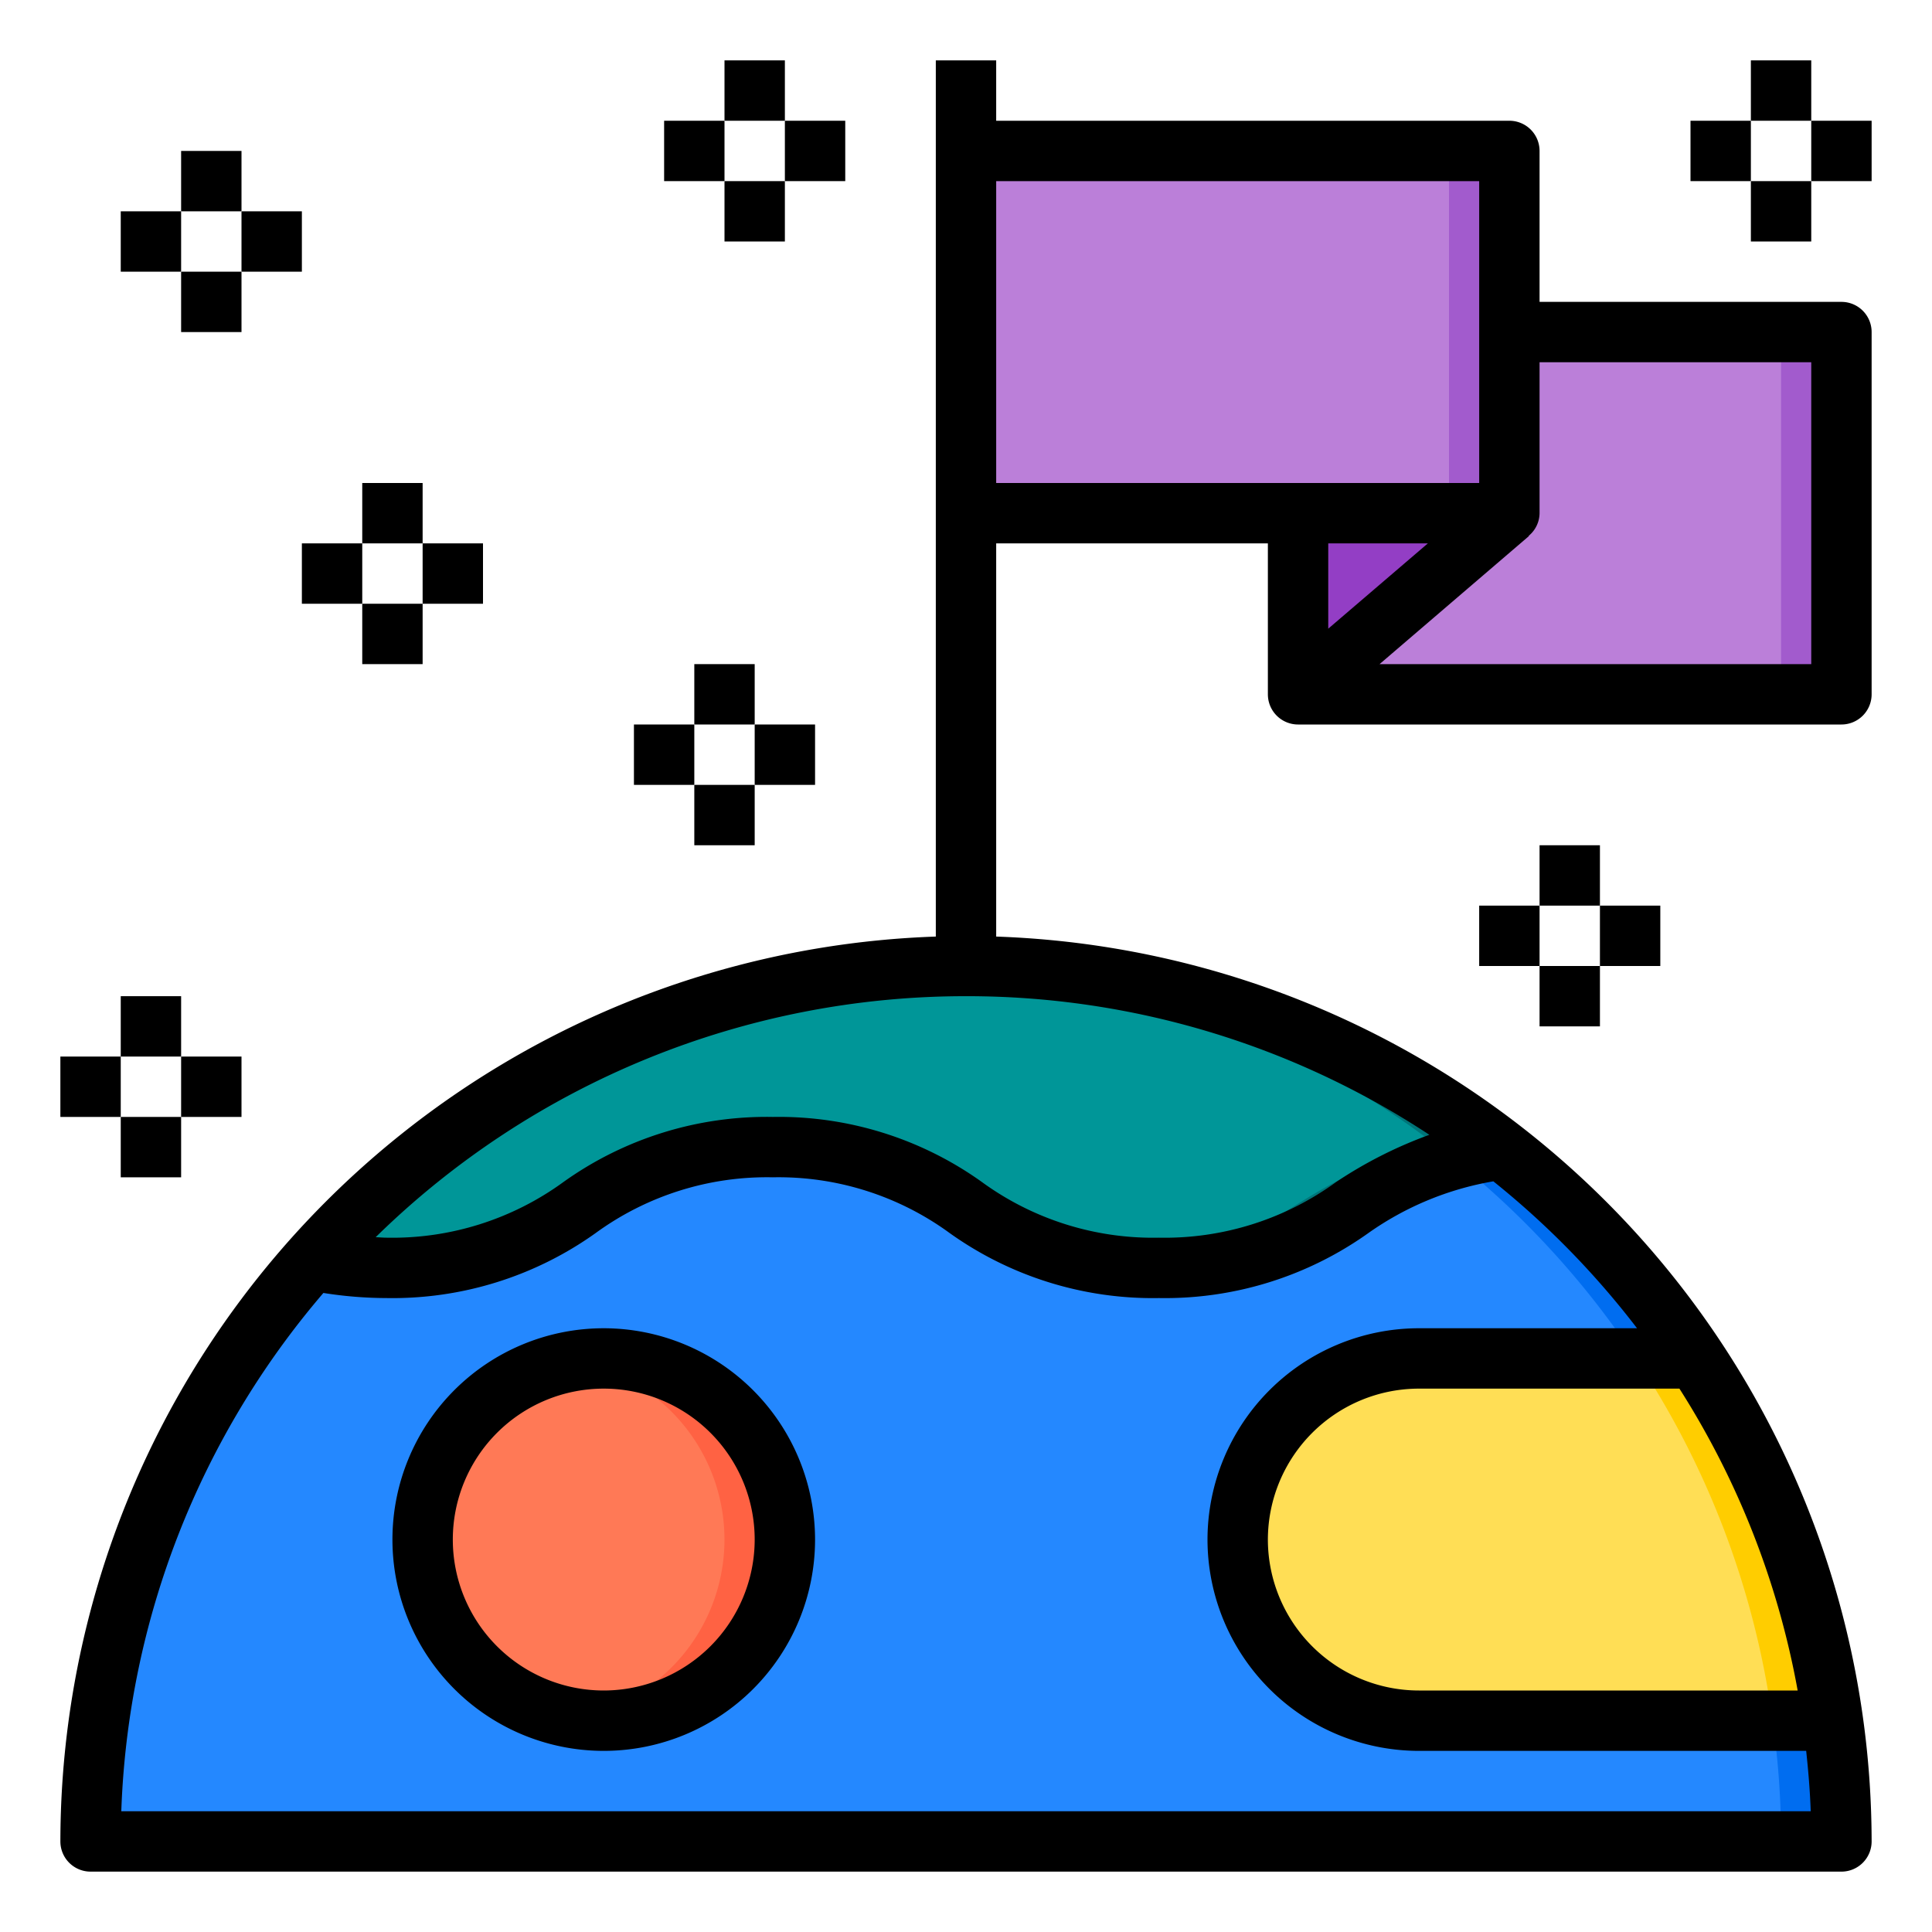 <svg height="512" viewBox="0 0 64 64" width="512" xmlns="http://www.w3.org/2000/svg"><g id="flag"><path d="m61 11v12h-18l7-6v-6z" fill="#bb7fd9"/><path d="m61 61h-58a28.818 28.818 0 0 1 7.31-19.24 12.01 12.01 0 0 0 2.49.24c6.4 0 6.4-4 12.8-4s6.39 4 12.79 4c5.88 0 6.36-3.37 11.37-3.92a28.808 28.808 0 0 1 6.43 6.92h-9.19a6.009 6.009 0 0 0 -6 6 6 6 0 0 0 6 6h13.72a27.8 27.8 0 0 1 .28 4zm-35-10a6 6 0 1 0 -6 6 6 6 0 0 0 6-6z" fill="#2488ff"/><path d="m49.76 38.08a9.8 9.8 0 0 0 -1.61.31 28.8 28.8 0 0 1 6.04 6.61h2a28.808 28.808 0 0 0 -6.43-6.92zm10.96 18.92h-2a27.8 27.8 0 0 1 .28 4h2a27.8 27.8 0 0 0 -.28-4z" fill="#006df0"/><path d="m60.72 57h-13.72a6 6 0 0 1 -6-6 6.009 6.009 0 0 1 6-6h9.19a28.615 28.615 0 0 1 4.53 12z" fill="#ffde55"/><path d="m50 11v6h-7-11v-12h18z" fill="#bb7fd9"/><path d="m59 11h2v12h-2z" fill="#a25bcd"/><path d="m48 5h2v12h-2z" fill="#a25bcd"/><path d="m50 17-7 6v-6z" fill="#933ec5"/><path d="m49.76 38.08c-5.01.55-5.49 3.92-11.37 3.92-6.4 0-6.4-4-12.79-4s-6.4 4-12.8 4a12.01 12.01 0 0 1 -2.49-.24 28.98 28.98 0 0 1 39.45-3.68z" fill="#009698"/><path d="m49.76 38.08c-5.01.55-5.49 3.92-11.37 3.92-.37 0-.71-.01-1.04-.04 4.99-.34 5.69-3.36 10.41-3.88a28.7 28.7 0 0 0 -16.87-6.06c.37-.01.74-.02 1.11-.02a28.807 28.807 0 0 1 17.76 6.08z" fill="#007579"/><circle cx="20" cy="51" fill="#ff7956" r="6"/><path d="m60.72 57h-2a28.615 28.615 0 0 0 -4.53-12h2a28.615 28.615 0 0 1 4.53 12z" fill="#ffcd00"/><path d="m26 51a6 6 0 0 1 -6 6 5.47 5.47 0 0 1 -1-.09 5.993 5.993 0 0 0 0-11.82 5.47 5.47 0 0 1 1-.09 6 6 0 0 1 6 6z" fill="#ff6243"/><path d="m20 44a7 7 0 1 0 7 7 7.008 7.008 0 0 0 -7-7zm0 12a5 5 0 1 1 5-5 5.006 5.006 0 0 1 -5 5z"/><path d="m22 4h2v2h-2z"/><path d="m24 2h2v2h-2z"/><path d="m24 6h2v2h-2z"/><path d="m26 4h2v2h-2z"/><path d="m10 18h2v2h-2z"/><path d="m12 16h2v2h-2z"/><path d="m12 20h2v2h-2z"/><path d="m14 18h2v2h-2z"/><path d="m21 24h2v2h-2z"/><path d="m23 22h2v2h-2z"/><path d="m23 26h2v2h-2z"/><path d="m25 24h2v2h-2z"/><path d="m49 30h2v2h-2z"/><path d="m51 28h2v2h-2z"/><path d="m51 32h2v2h-2z"/><path d="m53 30h2v2h-2z"/><path d="m56 4h2v2h-2z"/><path d="m58 2h2v2h-2z"/><path d="m58 6h2v2h-2z"/><path d="m60 4h2v2h-2z"/><path d="m2 35h2v2h-2z"/><path d="m4 33h2v2h-2z"/><path d="m4 37h2v2h-2z"/><path d="m6 35h2v2h-2z"/><path d="m4 7h2v2h-2z"/><path d="m6 5h2v2h-2z"/><path d="m6 9h2v2h-2z"/><path d="m8 7h2v2h-2z"/><path d="m61 10h-10v-5a1 1 0 0 0 -1-1h-17v-2h-2v29.025a30.031 30.031 0 0 0 -29 29.975 1 1 0 0 0 1 1h58a1 1 0 0 0 1-1 30.031 30.031 0 0 0 -29-29.975v-13.025h9v5a1 1 0 0 0 1 1h18a1 1 0 0 0 1-1v-12a1 1 0 0 0 -1-1zm-29 23a27.84 27.84 0 0 1 15.35 4.592 14.367 14.367 0 0 0 -3.087 1.563 9.657 9.657 0 0 1 -5.873 1.845 9.625 9.625 0 0 1 -5.87-1.849 11.561 11.561 0 0 0 -6.92-2.151 11.579 11.579 0 0 0 -6.93 2.152 9.629 9.629 0 0 1 -5.87 1.848c-.124 0-.236-.013-.356-.016a27.9 27.9 0 0 1 19.556-7.984zm27.55 23h-12.55a5.006 5.006 0 0 1 -5-5 5.009 5.009 0 0 1 5-5h8.633a27.82 27.82 0 0 1 3.917 10zm-5.321-12h-7.229a7.008 7.008 0 0 0 -7 7 7.008 7.008 0 0 0 7 7h12.832c.071.661.127 1.326.15 2h-55.964a27.871 27.871 0 0 1 6.695-17.169 13.486 13.486 0 0 0 2.087.169 11.586 11.586 0 0 0 6.93-2.152 9.629 9.629 0 0 1 5.87-1.848 9.607 9.607 0 0 1 5.859 1.847 11.579 11.579 0 0 0 6.931 2.153 11.609 11.609 0 0 0 6.93-2.147 10.129 10.129 0 0 1 4.149-1.72 28.219 28.219 0 0 1 4.76 4.867zm-21.229-38h16v10h-16zm14.3 12-3.3 2.826v-2.826zm12.7 4h-14.3l4.947-4.241-.007-.009a.984.984 0 0 0 .36-.75v-5h9z"/></g></svg>